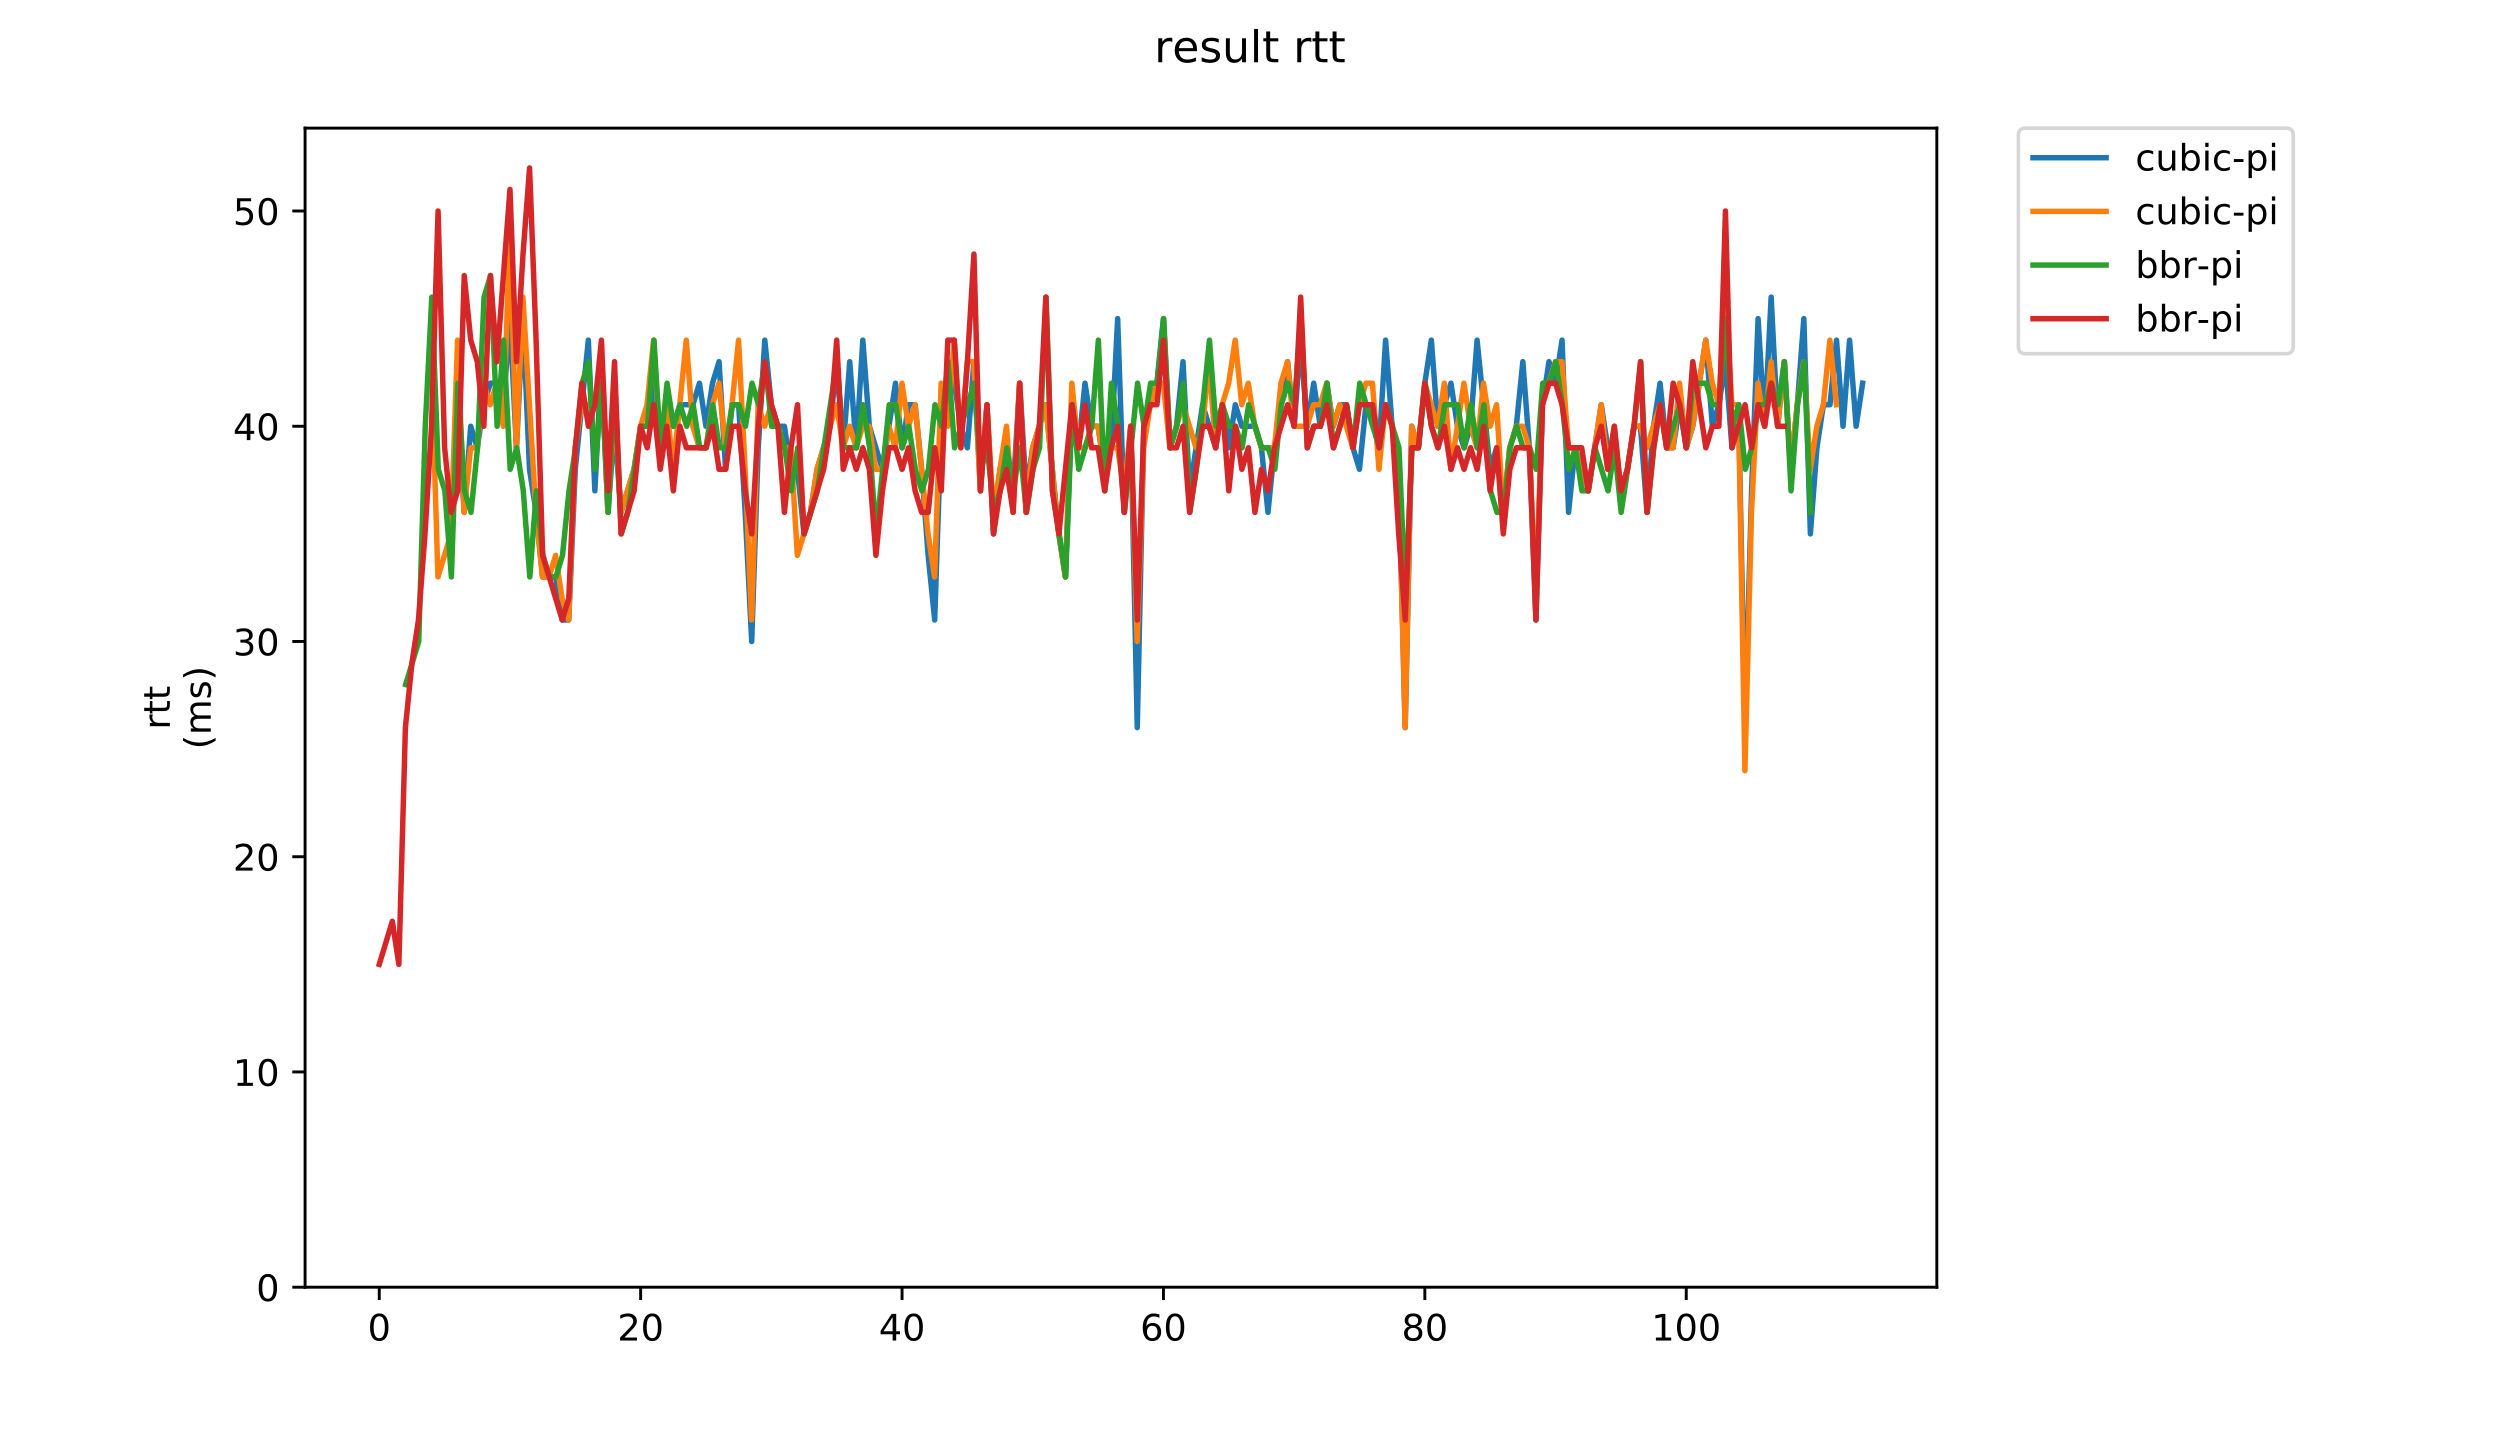 <?xml version="1.0" encoding="utf-8" standalone="no"?>
<!DOCTYPE svg PUBLIC "-//W3C//DTD SVG 1.1//EN"
  "http://www.w3.org/Graphics/SVG/1.1/DTD/svg11.dtd">
<!-- Created with matplotlib (https://matplotlib.org/) -->
<svg height="396pt" version="1.1" viewBox="0 0 684 396" width="684pt" xmlns="http://www.w3.org/2000/svg" xmlns:xlink="http://www.w3.org/1999/xlink">
 <defs>
  <style type="text/css">
*{stroke-linecap:butt;stroke-linejoin:round;}
  </style>
 </defs>
 <g id="figure_1">
  <g id="patch_1">
   <path d="M 0 396 
L 684 396 
L 684 0 
L 0 0 
z
" style="fill:#ffffff;"/>
  </g>
  <g id="axes_1">
   <g id="patch_2">
    <path d="M 83.472 352.174 
L 529.913 352.174 
L 529.913 35.062 
L 83.472 35.062 
z
" style="fill:#ffffff;"/>
   </g>
   <g id="matplotlib.axis_1">
    <g id="xtick_1">
     <g id="line2d_1">
      <defs>
       <path d="M 0 0 
L 0 3.5 
" id="mca18ca4f12" style="stroke:#000000;stroke-width:0.8;"/>
      </defs>
      <g>
       <use style="stroke:#000000;stroke-width:0.8;" x="103.765" xlink:href="#mca18ca4f12" y="352.174"/>
      </g>
     </g>
     <g id="text_1">
      <!-- 0 -->
      <defs>
       <path d="M 31.781 66.406 
Q 24.172 66.406 20.328 58.906 
Q 16.5 51.422 16.5 36.375 
Q 16.5 21.391 20.328 13.891 
Q 24.172 6.391 31.781 6.391 
Q 39.453 6.391 43.281 13.891 
Q 47.125 21.391 47.125 36.375 
Q 47.125 51.422 43.281 58.906 
Q 39.453 66.406 31.781 66.406 
z
M 31.781 74.219 
Q 44.047 74.219 50.516 64.516 
Q 56.984 54.828 56.984 36.375 
Q 56.984 17.969 50.516 8.266 
Q 44.047 -1.422 31.781 -1.422 
Q 19.531 -1.422 13.062 8.266 
Q 6.594 17.969 6.594 36.375 
Q 6.594 54.828 13.062 64.516 
Q 19.531 74.219 31.781 74.219 
z
" id="DejaVuSans-48"/>
      </defs>
      <g transform="translate(100.584 366.773)scale(0.1 -0.1)">
       <use xlink:href="#DejaVuSans-48"/>
      </g>
     </g>
    </g>
    <g id="xtick_2">
     <g id="line2d_2">
      <g>
       <use style="stroke:#000000;stroke-width:0.8;" x="175.283" xlink:href="#mca18ca4f12" y="352.174"/>
      </g>
     </g>
     <g id="text_2">
      <!-- 20 -->
      <defs>
       <path d="M 19.188 8.297 
L 53.609 8.297 
L 53.609 0 
L 7.328 0 
L 7.328 8.297 
Q 12.938 14.109 22.625 23.891 
Q 32.328 33.688 34.812 36.531 
Q 39.547 41.844 41.422 45.531 
Q 43.312 49.219 43.312 52.781 
Q 43.312 58.594 39.234 62.25 
Q 35.156 65.922 28.609 65.922 
Q 23.969 65.922 18.812 64.312 
Q 13.672 62.703 7.812 59.422 
L 7.812 69.391 
Q 13.766 71.781 18.938 73 
Q 24.125 74.219 28.422 74.219 
Q 39.75 74.219 46.484 68.547 
Q 53.219 62.891 53.219 53.422 
Q 53.219 48.922 51.531 44.891 
Q 49.859 40.875 45.406 35.406 
Q 44.188 33.984 37.641 27.219 
Q 31.109 20.453 19.188 8.297 
z
" id="DejaVuSans-50"/>
      </defs>
      <g transform="translate(168.921 366.773)scale(0.1 -0.1)">
       <use xlink:href="#DejaVuSans-50"/>
       <use x="63.623" xlink:href="#DejaVuSans-48"/>
      </g>
     </g>
    </g>
    <g id="xtick_3">
     <g id="line2d_3">
      <g>
       <use style="stroke:#000000;stroke-width:0.8;" x="246.802" xlink:href="#mca18ca4f12" y="352.174"/>
      </g>
     </g>
     <g id="text_3">
      <!-- 40 -->
      <defs>
       <path d="M 37.797 64.312 
L 12.891 25.391 
L 37.797 25.391 
z
M 35.203 72.906 
L 47.609 72.906 
L 47.609 25.391 
L 58.016 25.391 
L 58.016 17.188 
L 47.609 17.188 
L 47.609 0 
L 37.797 0 
L 37.797 17.188 
L 4.891 17.188 
L 4.891 26.703 
z
" id="DejaVuSans-52"/>
      </defs>
      <g transform="translate(240.439 366.773)scale(0.1 -0.1)">
       <use xlink:href="#DejaVuSans-52"/>
       <use x="63.623" xlink:href="#DejaVuSans-48"/>
      </g>
     </g>
    </g>
    <g id="xtick_4">
     <g id="line2d_4">
      <g>
       <use style="stroke:#000000;stroke-width:0.8;" x="318.32" xlink:href="#mca18ca4f12" y="352.174"/>
      </g>
     </g>
     <g id="text_4">
      <!-- 60 -->
      <defs>
       <path d="M 33.016 40.375 
Q 26.375 40.375 22.484 35.828 
Q 18.609 31.297 18.609 23.391 
Q 18.609 15.531 22.484 10.953 
Q 26.375 6.391 33.016 6.391 
Q 39.656 6.391 43.531 10.953 
Q 47.406 15.531 47.406 23.391 
Q 47.406 31.297 43.531 35.828 
Q 39.656 40.375 33.016 40.375 
z
M 52.594 71.297 
L 52.594 62.312 
Q 48.875 64.062 45.094 64.984 
Q 41.312 65.922 37.594 65.922 
Q 27.828 65.922 22.672 59.328 
Q 17.531 52.734 16.797 39.406 
Q 19.672 43.656 24.016 45.922 
Q 28.375 48.188 33.594 48.188 
Q 44.578 48.188 50.953 41.516 
Q 57.328 34.859 57.328 23.391 
Q 57.328 12.156 50.688 5.359 
Q 44.047 -1.422 33.016 -1.422 
Q 20.359 -1.422 13.672 8.266 
Q 6.984 17.969 6.984 36.375 
Q 6.984 53.656 15.188 63.938 
Q 23.391 74.219 37.203 74.219 
Q 40.922 74.219 44.703 73.484 
Q 48.484 72.75 52.594 71.297 
z
" id="DejaVuSans-54"/>
      </defs>
      <g transform="translate(311.957 366.773)scale(0.1 -0.1)">
       <use xlink:href="#DejaVuSans-54"/>
       <use x="63.623" xlink:href="#DejaVuSans-48"/>
      </g>
     </g>
    </g>
    <g id="xtick_5">
     <g id="line2d_5">
      <g>
       <use style="stroke:#000000;stroke-width:0.8;" x="389.838" xlink:href="#mca18ca4f12" y="352.174"/>
      </g>
     </g>
     <g id="text_5">
      <!-- 80 -->
      <defs>
       <path d="M 31.781 34.625 
Q 24.75 34.625 20.719 30.859 
Q 16.703 27.094 16.703 20.516 
Q 16.703 13.922 20.719 10.156 
Q 24.75 6.391 31.781 6.391 
Q 38.812 6.391 42.859 10.172 
Q 46.922 13.969 46.922 20.516 
Q 46.922 27.094 42.891 30.859 
Q 38.875 34.625 31.781 34.625 
z
M 21.922 38.812 
Q 15.578 40.375 12.031 44.719 
Q 8.5 49.078 8.5 55.328 
Q 8.5 64.062 14.719 69.141 
Q 20.953 74.219 31.781 74.219 
Q 42.672 74.219 48.875 69.141 
Q 55.078 64.062 55.078 55.328 
Q 55.078 49.078 51.531 44.719 
Q 48 40.375 41.703 38.812 
Q 48.828 37.156 52.797 32.312 
Q 56.781 27.484 56.781 20.516 
Q 56.781 9.906 50.312 4.234 
Q 43.844 -1.422 31.781 -1.422 
Q 19.734 -1.422 13.25 4.234 
Q 6.781 9.906 6.781 20.516 
Q 6.781 27.484 10.781 32.312 
Q 14.797 37.156 21.922 38.812 
z
M 18.312 54.391 
Q 18.312 48.734 21.844 45.562 
Q 25.391 42.391 31.781 42.391 
Q 38.141 42.391 41.719 45.562 
Q 45.312 48.734 45.312 54.391 
Q 45.312 60.062 41.719 63.234 
Q 38.141 66.406 31.781 66.406 
Q 25.391 66.406 21.844 63.234 
Q 18.312 60.062 18.312 54.391 
z
" id="DejaVuSans-56"/>
      </defs>
      <g transform="translate(383.475 366.773)scale(0.1 -0.1)">
       <use xlink:href="#DejaVuSans-56"/>
       <use x="63.623" xlink:href="#DejaVuSans-48"/>
      </g>
     </g>
    </g>
    <g id="xtick_6">
     <g id="line2d_6">
      <g>
       <use style="stroke:#000000;stroke-width:0.8;" x="461.356" xlink:href="#mca18ca4f12" y="352.174"/>
      </g>
     </g>
     <g id="text_6">
      <!-- 100 -->
      <defs>
       <path d="M 12.406 8.297 
L 28.516 8.297 
L 28.516 63.922 
L 10.984 60.406 
L 10.984 69.391 
L 28.422 72.906 
L 38.281 72.906 
L 38.281 8.297 
L 54.391 8.297 
L 54.391 0 
L 12.406 0 
z
" id="DejaVuSans-49"/>
      </defs>
      <g transform="translate(451.812 366.773)scale(0.1 -0.1)">
       <use xlink:href="#DejaVuSans-49"/>
       <use x="63.623" xlink:href="#DejaVuSans-48"/>
       <use x="127.246" xlink:href="#DejaVuSans-48"/>
      </g>
     </g>
    </g>
   </g>
   <g id="matplotlib.axis_2">
    <g id="ytick_1">
     <g id="line2d_7">
      <defs>
       <path d="M 0 0 
L -3.5 0 
" id="m30bfc2e4fd" style="stroke:#000000;stroke-width:0.8;"/>
      </defs>
      <g>
       <use style="stroke:#000000;stroke-width:0.8;" x="83.472" xlink:href="#m30bfc2e4fd" y="352.174"/>
      </g>
     </g>
     <g id="text_7">
      <!-- 0 -->
      <g transform="translate(70.11 355.973)scale(0.1 -0.1)">
       <use xlink:href="#DejaVuSans-48"/>
      </g>
     </g>
    </g>
    <g id="ytick_2">
     <g id="line2d_8">
      <g>
       <use style="stroke:#000000;stroke-width:0.8;" x="83.472" xlink:href="#m30bfc2e4fd" y="293.286"/>
      </g>
     </g>
     <g id="text_8">
      <!-- 10 -->
      <g transform="translate(63.747 297.085)scale(0.1 -0.1)">
       <use xlink:href="#DejaVuSans-49"/>
       <use x="63.623" xlink:href="#DejaVuSans-48"/>
      </g>
     </g>
    </g>
    <g id="ytick_3">
     <g id="line2d_9">
      <g>
       <use style="stroke:#000000;stroke-width:0.8;" x="83.472" xlink:href="#m30bfc2e4fd" y="234.398"/>
      </g>
     </g>
     <g id="text_9">
      <!-- 20 -->
      <g transform="translate(63.747 238.197)scale(0.1 -0.1)">
       <use xlink:href="#DejaVuSans-50"/>
       <use x="63.623" xlink:href="#DejaVuSans-48"/>
      </g>
     </g>
    </g>
    <g id="ytick_4">
     <g id="line2d_10">
      <g>
       <use style="stroke:#000000;stroke-width:0.8;" x="83.472" xlink:href="#m30bfc2e4fd" y="175.51"/>
      </g>
     </g>
     <g id="text_10">
      <!-- 30 -->
      <defs>
       <path d="M 40.578 39.312 
Q 47.656 37.797 51.625 33 
Q 55.609 28.219 55.609 21.188 
Q 55.609 10.406 48.188 4.484 
Q 40.766 -1.422 27.094 -1.422 
Q 22.516 -1.422 17.656 -0.516 
Q 12.797 0.391 7.625 2.203 
L 7.625 11.719 
Q 11.719 9.328 16.594 8.109 
Q 21.484 6.891 26.812 6.891 
Q 36.078 6.891 40.938 10.547 
Q 45.797 14.203 45.797 21.188 
Q 45.797 27.641 41.281 31.266 
Q 36.766 34.906 28.719 34.906 
L 20.219 34.906 
L 20.219 43.016 
L 29.109 43.016 
Q 36.375 43.016 40.234 45.922 
Q 44.094 48.828 44.094 54.297 
Q 44.094 59.906 40.109 62.906 
Q 36.141 65.922 28.719 65.922 
Q 24.656 65.922 20.016 65.031 
Q 15.375 64.156 9.812 62.312 
L 9.812 71.094 
Q 15.438 72.656 20.344 73.438 
Q 25.25 74.219 29.594 74.219 
Q 40.828 74.219 47.359 69.109 
Q 53.906 64.016 53.906 55.328 
Q 53.906 49.266 50.438 45.094 
Q 46.969 40.922 40.578 39.312 
z
" id="DejaVuSans-51"/>
      </defs>
      <g transform="translate(63.747 179.31)scale(0.1 -0.1)">
       <use xlink:href="#DejaVuSans-51"/>
       <use x="63.623" xlink:href="#DejaVuSans-48"/>
      </g>
     </g>
    </g>
    <g id="ytick_5">
     <g id="line2d_11">
      <g>
       <use style="stroke:#000000;stroke-width:0.8;" x="83.472" xlink:href="#m30bfc2e4fd" y="116.622"/>
      </g>
     </g>
     <g id="text_11">
      <!-- 40 -->
      <g transform="translate(63.747 120.422)scale(0.1 -0.1)">
       <use xlink:href="#DejaVuSans-52"/>
       <use x="63.623" xlink:href="#DejaVuSans-48"/>
      </g>
     </g>
    </g>
    <g id="ytick_6">
     <g id="line2d_12">
      <g>
       <use style="stroke:#000000;stroke-width:0.8;" x="83.472" xlink:href="#m30bfc2e4fd" y="57.734"/>
      </g>
     </g>
     <g id="text_12">
      <!-- 50 -->
      <defs>
       <path d="M 10.797 72.906 
L 49.516 72.906 
L 49.516 64.594 
L 19.828 64.594 
L 19.828 46.734 
Q 21.969 47.469 24.109 47.828 
Q 26.266 48.188 28.422 48.188 
Q 40.625 48.188 47.75 41.5 
Q 54.891 34.812 54.891 23.391 
Q 54.891 11.625 47.562 5.094 
Q 40.234 -1.422 26.906 -1.422 
Q 22.312 -1.422 17.547 -0.641 
Q 12.797 0.141 7.719 1.703 
L 7.719 11.625 
Q 12.109 9.234 16.797 8.062 
Q 21.484 6.891 26.703 6.891 
Q 35.156 6.891 40.078 11.328 
Q 45.016 15.766 45.016 23.391 
Q 45.016 31 40.078 35.438 
Q 35.156 39.891 26.703 39.891 
Q 22.75 39.891 18.812 39.016 
Q 14.891 38.141 10.797 36.281 
z
" id="DejaVuSans-53"/>
      </defs>
      <g transform="translate(63.747 61.534)scale(0.1 -0.1)">
       <use xlink:href="#DejaVuSans-53"/>
       <use x="63.623" xlink:href="#DejaVuSans-48"/>
      </g>
     </g>
    </g>
    <g id="text_13">
     <!-- rtt -->
     <defs>
      <path d="M 41.109 46.297 
Q 39.594 47.172 37.812 47.578 
Q 36.031 48 33.891 48 
Q 26.266 48 22.188 43.047 
Q 18.109 38.094 18.109 28.812 
L 18.109 0 
L 9.078 0 
L 9.078 54.688 
L 18.109 54.688 
L 18.109 46.188 
Q 20.953 51.172 25.484 53.578 
Q 30.031 56 36.531 56 
Q 37.453 56 38.578 55.875 
Q 39.703 55.766 41.062 55.516 
z
" id="DejaVuSans-114"/>
      <path d="M 18.312 70.219 
L 18.312 54.688 
L 36.812 54.688 
L 36.812 47.703 
L 18.312 47.703 
L 18.312 18.016 
Q 18.312 11.328 20.141 9.422 
Q 21.969 7.516 27.594 7.516 
L 36.812 7.516 
L 36.812 0 
L 27.594 0 
Q 17.188 0 13.234 3.875 
Q 9.281 7.766 9.281 18.016 
L 9.281 47.703 
L 2.688 47.703 
L 2.688 54.688 
L 9.281 54.688 
L 9.281 70.219 
z
" id="DejaVuSans-116"/>
     </defs>
     <g transform="translate(46.47 199.594)rotate(-90)scale(0.1 -0.1)">
      <use xlink:href="#DejaVuSans-114"/>
      <use x="41.113" xlink:href="#DejaVuSans-116"/>
      <use x="80.322" xlink:href="#DejaVuSans-116"/>
     </g>
     <!-- (ms) -->
     <defs>
      <path d="M 31 75.875 
Q 24.469 64.656 21.281 53.656 
Q 18.109 42.672 18.109 31.391 
Q 18.109 20.125 21.312 9.062 
Q 24.516 -2 31 -13.188 
L 23.188 -13.188 
Q 15.875 -1.703 12.234 9.375 
Q 8.594 20.453 8.594 31.391 
Q 8.594 42.281 12.203 53.312 
Q 15.828 64.359 23.188 75.875 
z
" id="DejaVuSans-40"/>
      <path d="M 52 44.188 
Q 55.375 50.25 60.062 53.125 
Q 64.75 56 71.094 56 
Q 79.641 56 84.281 50.016 
Q 88.922 44.047 88.922 33.016 
L 88.922 0 
L 79.891 0 
L 79.891 32.719 
Q 79.891 40.578 77.094 44.375 
Q 74.312 48.188 68.609 48.188 
Q 61.625 48.188 57.562 43.547 
Q 53.516 38.922 53.516 30.906 
L 53.516 0 
L 44.484 0 
L 44.484 32.719 
Q 44.484 40.625 41.703 44.406 
Q 38.922 48.188 33.109 48.188 
Q 26.219 48.188 22.156 43.531 
Q 18.109 38.875 18.109 30.906 
L 18.109 0 
L 9.078 0 
L 9.078 54.688 
L 18.109 54.688 
L 18.109 46.188 
Q 21.188 51.219 25.484 53.609 
Q 29.781 56 35.688 56 
Q 41.656 56 45.828 52.969 
Q 50 49.953 52 44.188 
z
" id="DejaVuSans-109"/>
      <path d="M 44.281 53.078 
L 44.281 44.578 
Q 40.484 46.531 36.375 47.5 
Q 32.281 48.484 27.875 48.484 
Q 21.188 48.484 17.844 46.438 
Q 14.5 44.391 14.5 40.281 
Q 14.5 37.156 16.891 35.375 
Q 19.281 33.594 26.516 31.984 
L 29.594 31.297 
Q 39.156 29.25 43.188 25.516 
Q 47.219 21.781 47.219 15.094 
Q 47.219 7.469 41.188 3.016 
Q 35.156 -1.422 24.609 -1.422 
Q 20.219 -1.422 15.453 -0.562 
Q 10.688 0.297 5.422 2 
L 5.422 11.281 
Q 10.406 8.688 15.234 7.391 
Q 20.062 6.109 24.812 6.109 
Q 31.156 6.109 34.562 8.281 
Q 37.984 10.453 37.984 14.406 
Q 37.984 18.062 35.516 20.016 
Q 33.062 21.969 24.703 23.781 
L 21.578 24.516 
Q 13.234 26.266 9.516 29.906 
Q 5.812 33.547 5.812 39.891 
Q 5.812 47.609 11.281 51.797 
Q 16.75 56 26.812 56 
Q 31.781 56 36.172 55.266 
Q 40.578 54.547 44.281 53.078 
z
" id="DejaVuSans-115"/>
      <path d="M 8.016 75.875 
L 15.828 75.875 
Q 23.141 64.359 26.781 53.312 
Q 30.422 42.281 30.422 31.391 
Q 30.422 20.453 26.781 9.375 
Q 23.141 -1.703 15.828 -13.188 
L 8.016 -13.188 
Q 14.5 -2 17.703 9.062 
Q 20.906 20.125 20.906 31.391 
Q 20.906 42.672 17.703 53.656 
Q 14.5 64.656 8.016 75.875 
z
" id="DejaVuSans-41"/>
     </defs>
     <g transform="translate(57.668 204.995)rotate(-90)scale(0.1 -0.1)">
      <use xlink:href="#DejaVuSans-40"/>
      <use x="39.014" xlink:href="#DejaVuSans-109"/>
      <use x="136.426" xlink:href="#DejaVuSans-115"/>
      <use x="188.525" xlink:href="#DejaVuSans-41"/>
     </g>
    </g>
   </g>
   <g id="line2d_13">
    <path clip-path="url(#p68d1b953a8)" d="M 125.21 110.734 
L 126.998 140.178 
L 128.786 116.622 
L 130.574 122.511 
L 132.362 110.734 
L 134.15 104.845 
L 135.938 104.845 
L 137.726 110.734 
L 139.513 87.178 
L 141.301 122.511 
L 143.089 87.178 
L 144.877 128.4 
L 146.665 140.178 
L 148.453 157.844 
L 152.029 157.844 
L 153.817 169.621 
L 155.605 169.621 
L 157.393 128.4 
L 160.969 93.067 
L 162.757 134.289 
L 164.545 98.956 
L 166.333 140.178 
L 168.121 116.622 
L 169.909 140.178 
L 173.485 128.4 
L 175.273 116.622 
L 177.061 116.622 
L 178.848 104.845 
L 180.636 122.511 
L 182.424 110.734 
L 184.212 116.622 
L 186 110.734 
L 189.576 110.734 
L 191.364 104.845 
L 193.152 116.622 
L 194.94 104.845 
L 196.728 98.956 
L 198.516 128.4 
L 200.304 110.734 
L 202.092 110.734 
L 203.88 140.178 
L 205.668 175.51 
L 207.456 122.511 
L 209.244 93.067 
L 211.032 110.734 
L 212.82 116.622 
L 214.608 116.622 
L 216.396 128.4 
L 218.184 128.4 
L 219.971 146.066 
L 221.759 140.178 
L 223.547 128.4 
L 227.123 116.622 
L 228.911 98.956 
L 230.699 122.511 
L 232.487 98.956 
L 234.275 122.511 
L 236.063 93.067 
L 237.851 116.622 
L 241.427 128.4 
L 245.003 104.845 
L 246.791 122.511 
L 248.579 110.734 
L 250.367 110.734 
L 252.155 128.4 
L 253.943 151.955 
L 255.731 169.621 
L 257.519 116.622 
L 259.306 104.845 
L 261.094 104.845 
L 262.882 116.622 
L 264.67 122.511 
L 266.458 98.956 
L 268.246 134.289 
L 270.034 110.734 
L 271.822 146.066 
L 273.61 128.4 
L 275.398 122.511 
L 277.186 134.289 
L 278.974 104.845 
L 280.762 134.289 
L 282.55 122.511 
L 286.126 110.734 
L 289.702 146.066 
L 291.49 157.844 
L 293.278 110.734 
L 295.066 122.511 
L 296.854 104.845 
L 298.641 116.622 
L 300.429 116.622 
L 302.217 128.4 
L 304.005 122.511 
L 305.793 87.178 
L 307.581 140.178 
L 309.369 116.622 
L 311.157 199.065 
L 312.945 116.622 
L 316.521 104.845 
L 318.309 87.178 
L 320.097 122.511 
L 321.885 116.622 
L 323.673 98.956 
L 325.461 134.289 
L 329.037 110.734 
L 332.613 122.511 
L 334.401 110.734 
L 336.189 122.511 
L 337.977 110.734 
L 339.764 116.622 
L 343.34 116.622 
L 345.128 122.511 
L 346.916 140.178 
L 348.704 122.511 
L 352.28 98.956 
L 354.068 116.622 
L 355.856 93.067 
L 357.644 116.622 
L 359.432 104.845 
L 361.22 116.622 
L 363.008 104.845 
L 364.796 116.622 
L 366.584 110.734 
L 368.372 110.734 
L 370.16 122.511 
L 371.948 128.4 
L 373.736 110.734 
L 375.524 110.734 
L 377.312 122.511 
L 379.099 93.067 
L 380.887 116.622 
L 382.675 128.4 
L 384.463 199.065 
L 386.251 116.622 
L 388.039 122.511 
L 389.827 104.845 
L 391.615 93.067 
L 393.403 116.622 
L 396.979 104.845 
L 398.767 116.622 
L 400.555 122.511 
L 402.343 116.622 
L 404.131 93.067 
L 407.707 128.4 
L 409.495 122.511 
L 411.283 140.178 
L 413.071 122.511 
L 414.859 116.622 
L 416.647 98.956 
L 418.434 122.511 
L 420.222 169.621 
L 422.01 110.734 
L 423.798 98.956 
L 425.586 104.845 
L 427.374 93.067 
L 429.162 140.178 
L 430.95 122.511 
L 434.526 134.289 
L 438.102 110.734 
L 439.89 122.511 
L 441.678 122.511 
L 443.466 134.289 
L 445.254 128.4 
L 447.042 116.622 
L 448.83 116.622 
L 450.618 140.178 
L 452.406 116.622 
L 454.194 104.845 
L 455.982 122.511 
L 457.77 122.511 
L 459.557 110.734 
L 461.345 122.511 
L 463.133 116.622 
L 466.709 93.067 
L 468.497 116.622 
L 470.285 110.734 
L 472.073 98.956 
L 473.861 122.511 
L 475.649 110.734 
L 477.437 199.065 
L 479.225 134.289 
L 481.013 87.178 
L 482.801 116.622 
L 484.589 81.29 
L 486.377 116.622 
L 488.165 98.956 
L 489.953 128.4 
L 491.741 110.734 
L 493.529 87.178 
L 495.317 146.066 
L 497.105 122.511 
L 498.892 110.734 
L 500.68 110.734 
L 502.468 93.067 
L 504.256 116.622 
L 506.044 93.067 
L 507.832 116.622 
L 509.62 104.845 
L 509.62 104.845 
" style="fill:none;stroke:#1f77b4;stroke-linecap:square;stroke-width:1.5;"/>
   </g>
   <g id="line2d_14">
    <path clip-path="url(#p68d1b953a8)" d="M 118.033 98.956 
L 119.821 157.844 
L 123.397 146.066 
L 125.185 93.067 
L 126.973 140.178 
L 128.761 122.511 
L 130.549 122.511 
L 132.337 104.845 
L 134.125 110.734 
L 135.913 104.845 
L 137.7 116.622 
L 139.488 63.623 
L 141.276 122.511 
L 143.064 81.29 
L 146.64 140.178 
L 148.428 157.844 
L 150.216 157.844 
L 152.004 151.955 
L 153.792 163.733 
L 155.58 169.621 
L 157.368 122.511 
L 159.156 110.734 
L 162.732 110.734 
L 164.52 98.956 
L 166.308 140.178 
L 168.096 110.734 
L 169.884 140.178 
L 173.46 128.4 
L 175.248 116.622 
L 177.036 110.734 
L 178.823 93.067 
L 180.611 122.511 
L 182.399 110.734 
L 184.187 128.4 
L 187.763 93.067 
L 189.551 116.622 
L 191.339 122.511 
L 193.127 122.511 
L 194.915 110.734 
L 196.703 104.845 
L 198.491 122.511 
L 200.279 110.734 
L 202.067 93.067 
L 203.855 128.4 
L 205.643 169.621 
L 207.431 110.734 
L 209.219 116.622 
L 211.007 110.734 
L 214.583 122.511 
L 216.371 122.511 
L 218.158 151.955 
L 221.734 140.178 
L 223.522 128.4 
L 228.886 110.734 
L 230.674 122.511 
L 232.462 116.622 
L 234.25 122.511 
L 236.038 116.622 
L 237.826 116.622 
L 239.614 128.4 
L 241.402 128.4 
L 243.19 116.622 
L 244.978 122.511 
L 246.766 104.845 
L 248.554 116.622 
L 250.342 110.734 
L 253.918 146.066 
L 255.706 157.844 
L 257.493 104.845 
L 259.281 116.622 
L 261.069 93.067 
L 262.857 122.511 
L 264.645 98.956 
L 266.433 98.956 
L 268.221 134.289 
L 270.009 110.734 
L 271.797 140.178 
L 275.373 116.622 
L 277.161 140.178 
L 278.949 104.845 
L 280.737 140.178 
L 282.525 122.511 
L 286.101 110.734 
L 289.677 146.066 
L 291.465 157.844 
L 293.253 104.845 
L 295.041 122.511 
L 296.829 122.511 
L 298.616 116.622 
L 300.404 116.622 
L 302.192 128.4 
L 303.98 122.511 
L 305.768 122.511 
L 307.556 134.289 
L 309.344 116.622 
L 311.132 175.51 
L 312.92 122.511 
L 314.708 110.734 
L 316.496 104.845 
L 318.284 104.845 
L 320.072 122.511 
L 323.648 110.734 
L 327.224 122.511 
L 329.012 116.622 
L 330.8 98.956 
L 332.588 122.511 
L 334.376 110.734 
L 336.164 104.845 
L 337.951 93.067 
L 339.739 110.734 
L 341.527 104.845 
L 343.315 116.622 
L 345.103 122.511 
L 348.679 122.511 
L 350.467 104.845 
L 352.255 98.956 
L 354.043 116.622 
L 357.619 116.622 
L 359.407 110.734 
L 361.195 110.734 
L 362.983 104.845 
L 364.771 116.622 
L 366.559 110.734 
L 370.135 122.511 
L 371.923 110.734 
L 373.711 104.845 
L 375.499 104.845 
L 377.286 128.4 
L 379.074 110.734 
L 380.862 116.622 
L 382.65 128.4 
L 384.438 199.065 
L 386.226 116.622 
L 388.014 122.511 
L 389.802 104.845 
L 393.378 116.622 
L 395.166 104.845 
L 396.954 128.4 
L 400.53 104.845 
L 402.318 116.622 
L 404.106 122.511 
L 405.894 104.845 
L 407.682 116.622 
L 409.47 110.734 
L 411.258 140.178 
L 413.046 122.511 
L 414.834 116.622 
L 416.622 116.622 
L 418.409 122.511 
L 420.197 163.733 
L 421.985 110.734 
L 425.561 98.956 
L 427.349 98.956 
L 429.137 122.511 
L 430.925 122.511 
L 434.501 134.289 
L 438.077 110.734 
L 439.865 128.4 
L 441.653 116.622 
L 443.441 134.289 
L 445.229 128.4 
L 447.017 116.622 
L 448.805 116.622 
L 450.593 122.511 
L 454.169 110.734 
L 455.957 122.511 
L 457.744 122.511 
L 459.532 104.845 
L 461.32 122.511 
L 463.108 116.622 
L 466.684 93.067 
L 468.472 104.845 
L 470.26 110.734 
L 472.048 81.29 
L 473.836 110.734 
L 475.624 110.734 
L 477.412 210.843 
L 479.2 140.178 
L 480.988 104.845 
L 482.776 116.622 
L 484.564 98.956 
L 486.352 116.622 
L 488.14 98.956 
L 489.928 128.4 
L 491.716 110.734 
L 493.504 98.956 
L 495.292 128.4 
L 497.079 116.622 
L 498.867 110.734 
L 500.655 93.067 
L 502.443 110.734 
L 502.443 110.734 
" style="fill:none;stroke:#ff7f0e;stroke-linecap:square;stroke-width:1.5;"/>
   </g>
   <g id="line2d_15">
    <path clip-path="url(#p68d1b953a8)" d="M 110.985 187.288 
L 114.561 175.51 
L 116.349 116.622 
L 118.137 81.29 
L 119.925 128.4 
L 121.713 134.289 
L 123.501 157.844 
L 125.289 104.845 
L 127.076 134.289 
L 128.864 140.178 
L 130.652 122.511 
L 132.44 81.29 
L 134.228 75.401 
L 136.016 116.622 
L 137.804 93.067 
L 139.592 128.4 
L 141.38 122.511 
L 143.168 134.289 
L 144.956 157.844 
L 146.744 134.289 
L 148.532 151.955 
L 150.32 157.844 
L 152.108 157.844 
L 153.896 151.955 
L 155.684 134.289 
L 157.472 122.511 
L 159.26 104.845 
L 161.048 98.956 
L 162.836 128.4 
L 164.624 104.845 
L 166.411 140.178 
L 168.199 104.845 
L 169.987 146.066 
L 171.775 140.178 
L 175.351 116.622 
L 177.139 116.622 
L 178.927 93.067 
L 180.715 122.511 
L 182.503 104.845 
L 184.291 116.622 
L 186.079 110.734 
L 187.867 116.622 
L 189.655 110.734 
L 191.443 122.511 
L 193.231 122.511 
L 195.019 110.734 
L 196.807 122.511 
L 198.595 122.511 
L 200.383 110.734 
L 202.171 110.734 
L 203.959 116.622 
L 205.746 104.845 
L 207.534 110.734 
L 209.322 98.956 
L 211.11 116.622 
L 212.898 116.622 
L 214.686 122.511 
L 216.474 134.289 
L 218.262 122.511 
L 220.05 146.066 
L 223.626 134.289 
L 228.99 98.956 
L 230.778 122.511 
L 234.354 122.511 
L 236.142 110.734 
L 237.93 122.511 
L 239.718 146.066 
L 243.294 110.734 
L 245.082 110.734 
L 246.869 122.511 
L 248.657 116.622 
L 250.445 128.4 
L 252.233 134.289 
L 254.021 128.4 
L 255.809 110.734 
L 257.597 116.622 
L 259.385 98.956 
L 261.173 122.511 
L 266.537 104.845 
L 268.325 128.4 
L 270.113 122.511 
L 271.901 140.178 
L 273.689 134.289 
L 275.477 122.511 
L 277.265 134.289 
L 279.053 122.511 
L 280.841 140.178 
L 282.629 128.4 
L 284.417 122.511 
L 286.204 81.29 
L 287.992 134.289 
L 291.568 157.844 
L 293.356 110.734 
L 295.144 128.4 
L 298.72 116.622 
L 300.508 93.067 
L 302.296 134.289 
L 304.084 104.845 
L 305.872 116.622 
L 307.66 140.178 
L 311.236 104.845 
L 313.024 116.622 
L 314.812 104.845 
L 316.6 104.845 
L 318.388 87.178 
L 320.176 122.511 
L 321.964 116.622 
L 323.752 104.845 
L 325.539 140.178 
L 327.327 128.4 
L 330.903 93.067 
L 332.691 116.622 
L 334.479 110.734 
L 336.267 116.622 
L 338.055 116.622 
L 339.843 122.511 
L 341.631 110.734 
L 345.207 122.511 
L 346.995 122.511 
L 348.783 128.4 
L 350.571 110.734 
L 352.359 104.845 
L 354.147 110.734 
L 355.935 87.178 
L 357.723 122.511 
L 359.511 116.622 
L 361.299 116.622 
L 363.087 104.845 
L 364.875 122.511 
L 368.45 110.734 
L 370.238 122.511 
L 372.026 104.845 
L 377.39 122.511 
L 379.178 110.734 
L 382.754 122.511 
L 384.542 163.733 
L 386.33 122.511 
L 388.118 122.511 
L 389.906 104.845 
L 391.694 116.622 
L 393.482 122.511 
L 395.27 110.734 
L 398.846 110.734 
L 400.634 122.511 
L 402.422 110.734 
L 404.21 122.511 
L 405.997 110.734 
L 407.785 134.289 
L 409.573 140.178 
L 411.361 140.178 
L 413.149 122.511 
L 414.937 116.622 
L 416.725 122.511 
L 418.513 122.511 
L 420.301 128.4 
L 422.089 104.845 
L 423.877 104.845 
L 425.665 98.956 
L 427.453 110.734 
L 429.241 128.4 
L 431.029 122.511 
L 432.817 134.289 
L 434.605 134.289 
L 436.393 122.511 
L 439.969 134.289 
L 441.757 122.511 
L 443.545 140.178 
L 447.12 116.622 
L 448.908 98.956 
L 450.696 140.178 
L 452.484 122.511 
L 454.272 110.734 
L 456.06 122.511 
L 459.636 110.734 
L 461.424 122.511 
L 463.212 104.845 
L 466.788 104.845 
L 468.576 110.734 
L 470.364 110.734 
L 472.152 87.178 
L 473.94 116.622 
L 475.728 110.734 
L 477.516 128.4 
L 479.304 122.511 
L 481.092 110.734 
L 482.88 110.734 
L 484.668 104.845 
L 486.455 110.734 
L 488.243 98.956 
L 490.031 134.289 
L 491.819 110.734 
L 493.607 98.956 
L 495.395 140.178 
L 495.395 140.178 
" style="fill:none;stroke:#2ca02c;stroke-linecap:square;stroke-width:1.5;"/>
   </g>
   <g id="line2d_16">
    <path clip-path="url(#p68d1b953a8)" d="M 103.765 263.842 
L 107.341 252.065 
L 109.129 263.842 
L 110.917 199.065 
L 112.705 181.399 
L 114.493 169.621 
L 116.281 146.066 
L 118.069 116.622 
L 119.857 57.734 
L 121.645 122.511 
L 123.433 140.178 
L 125.221 134.289 
L 127.009 75.401 
L 128.796 93.067 
L 130.584 98.956 
L 132.372 116.622 
L 134.16 75.401 
L 135.948 98.956 
L 139.524 51.846 
L 141.312 98.956 
L 143.1 69.512 
L 144.888 45.957 
L 146.676 93.067 
L 148.464 151.955 
L 153.828 169.621 
L 155.616 163.733 
L 157.404 122.511 
L 159.192 104.845 
L 160.98 116.622 
L 162.768 110.734 
L 164.556 93.067 
L 166.344 134.289 
L 168.131 98.956 
L 169.919 146.066 
L 173.495 134.289 
L 175.283 116.622 
L 177.071 122.511 
L 178.859 110.734 
L 180.647 128.4 
L 182.435 116.622 
L 184.223 134.289 
L 186.011 116.622 
L 187.799 122.511 
L 193.163 122.511 
L 194.951 116.622 
L 196.739 128.4 
L 198.527 128.4 
L 200.315 116.622 
L 202.103 116.622 
L 203.891 134.289 
L 205.679 146.066 
L 207.467 116.622 
L 209.254 98.956 
L 211.042 110.734 
L 212.83 116.622 
L 214.618 140.178 
L 216.406 122.511 
L 218.194 110.734 
L 219.982 146.066 
L 225.346 128.4 
L 227.134 116.622 
L 228.922 93.067 
L 230.71 128.4 
L 232.498 122.511 
L 234.286 128.4 
L 236.074 122.511 
L 237.862 128.4 
L 239.65 151.955 
L 241.438 134.289 
L 243.226 122.511 
L 245.014 122.511 
L 246.802 128.4 
L 248.589 122.511 
L 250.377 134.289 
L 252.165 140.178 
L 253.953 140.178 
L 255.741 122.511 
L 257.529 134.289 
L 259.317 93.067 
L 261.105 93.067 
L 262.893 122.511 
L 264.681 98.956 
L 266.469 69.512 
L 268.257 134.289 
L 270.045 110.734 
L 271.833 146.066 
L 273.621 134.289 
L 275.409 128.4 
L 277.197 140.178 
L 278.985 104.845 
L 280.773 140.178 
L 284.349 116.622 
L 286.137 81.29 
L 287.924 134.289 
L 289.712 146.066 
L 293.288 110.734 
L 295.076 122.511 
L 296.864 110.734 
L 298.652 122.511 
L 300.44 122.511 
L 302.228 134.289 
L 304.016 122.511 
L 305.804 116.622 
L 307.592 140.178 
L 309.38 116.622 
L 311.168 169.621 
L 312.956 116.622 
L 314.744 110.734 
L 316.532 110.734 
L 318.32 93.067 
L 320.108 122.511 
L 321.896 122.511 
L 323.684 116.622 
L 325.472 140.178 
L 329.047 116.622 
L 330.835 116.622 
L 332.623 122.511 
L 334.411 110.734 
L 336.199 134.289 
L 337.987 116.622 
L 339.775 128.4 
L 341.563 122.511 
L 343.351 140.178 
L 345.139 128.4 
L 346.927 134.289 
L 348.715 122.511 
L 352.291 110.734 
L 354.079 116.622 
L 355.867 81.29 
L 357.655 122.511 
L 359.443 116.622 
L 361.231 116.622 
L 363.019 110.734 
L 364.807 122.511 
L 368.382 110.734 
L 370.17 122.511 
L 371.958 110.734 
L 375.534 110.734 
L 377.322 122.511 
L 379.11 110.734 
L 380.898 116.622 
L 382.686 146.066 
L 384.474 169.621 
L 386.262 122.511 
L 388.05 122.511 
L 389.838 104.845 
L 391.626 116.622 
L 393.414 122.511 
L 395.202 116.622 
L 396.99 128.4 
L 398.778 122.511 
L 400.566 128.4 
L 402.354 122.511 
L 404.142 128.4 
L 405.93 116.622 
L 407.717 134.289 
L 409.505 122.511 
L 411.293 146.066 
L 413.081 128.4 
L 414.869 122.511 
L 418.445 122.511 
L 420.233 169.621 
L 422.021 110.734 
L 423.809 104.845 
L 425.597 104.845 
L 427.385 110.734 
L 429.173 122.511 
L 432.749 122.511 
L 434.537 134.289 
L 436.325 122.511 
L 438.113 116.622 
L 439.901 128.4 
L 441.689 116.622 
L 443.477 134.289 
L 445.265 128.4 
L 447.053 116.622 
L 448.84 98.956 
L 450.628 140.178 
L 452.416 122.511 
L 454.204 110.734 
L 455.992 122.511 
L 457.78 104.845 
L 459.568 110.734 
L 461.356 122.511 
L 463.144 98.956 
L 466.72 122.511 
L 468.508 116.622 
L 470.296 116.622 
L 472.084 57.734 
L 473.872 122.511 
L 477.448 110.734 
L 479.236 122.511 
L 481.024 110.734 
L 482.812 116.622 
L 484.6 104.845 
L 486.388 116.622 
L 488.175 116.622 
L 488.175 116.622 
" style="fill:none;stroke:#d62728;stroke-linecap:square;stroke-width:1.5;"/>
   </g>
   <g id="patch_3">
    <path d="M 83.472 352.174 
L 83.472 35.062 
" style="fill:none;stroke:#000000;stroke-linecap:square;stroke-linejoin:miter;stroke-width:0.8;"/>
   </g>
   <g id="patch_4">
    <path d="M 529.913 352.174 
L 529.913 35.062 
" style="fill:none;stroke:#000000;stroke-linecap:square;stroke-linejoin:miter;stroke-width:0.8;"/>
   </g>
   <g id="patch_5">
    <path d="M 83.472 352.174 
L 529.913 352.174 
" style="fill:none;stroke:#000000;stroke-linecap:square;stroke-linejoin:miter;stroke-width:0.8;"/>
   </g>
   <g id="patch_6">
    <path d="M 83.472 35.062 
L 529.913 35.062 
" style="fill:none;stroke:#000000;stroke-linecap:square;stroke-linejoin:miter;stroke-width:0.8;"/>
   </g>
   <g id="legend_1">
    <g id="patch_7">
     <path d="M 554.235 96.775 
L 625.43 96.775 
Q 627.43 96.775 627.43 94.775 
L 627.43 37.062 
Q 627.43 35.062 625.43 35.062 
L 554.235 35.062 
Q 552.235 35.062 552.235 37.062 
L 552.235 94.775 
Q 552.235 96.775 554.235 96.775 
z
" style="fill:#ffffff;opacity:0.8;stroke:#cccccc;stroke-linejoin:miter;"/>
    </g>
    <g id="line2d_17">
     <path d="M 556.235 43.161 
L 576.235 43.161 
" style="fill:none;stroke:#1f77b4;stroke-linecap:square;stroke-width:1.5;"/>
    </g>
    <g id="line2d_18"/>
    <g id="text_14">
     <!-- cubic-pi -->
     <defs>
      <path d="M 48.781 52.594 
L 48.781 44.188 
Q 44.969 46.297 41.141 47.344 
Q 37.312 48.391 33.406 48.391 
Q 24.656 48.391 19.812 42.844 
Q 14.984 37.312 14.984 27.297 
Q 14.984 17.281 19.812 11.734 
Q 24.656 6.203 33.406 6.203 
Q 37.312 6.203 41.141 7.25 
Q 44.969 8.297 48.781 10.406 
L 48.781 2.094 
Q 45.016 0.344 40.984 -0.531 
Q 36.969 -1.422 32.422 -1.422 
Q 20.062 -1.422 12.781 6.344 
Q 5.516 14.109 5.516 27.297 
Q 5.516 40.672 12.859 48.328 
Q 20.219 56 33.016 56 
Q 37.156 56 41.109 55.141 
Q 45.062 54.297 48.781 52.594 
z
" id="DejaVuSans-99"/>
      <path d="M 8.5 21.578 
L 8.5 54.688 
L 17.484 54.688 
L 17.484 21.922 
Q 17.484 14.156 20.5 10.266 
Q 23.531 6.391 29.594 6.391 
Q 36.859 6.391 41.078 11.031 
Q 45.312 15.672 45.312 23.688 
L 45.312 54.688 
L 54.297 54.688 
L 54.297 0 
L 45.312 0 
L 45.312 8.406 
Q 42.047 3.422 37.719 1 
Q 33.406 -1.422 27.688 -1.422 
Q 18.266 -1.422 13.375 4.438 
Q 8.5 10.297 8.5 21.578 
z
M 31.109 56 
z
" id="DejaVuSans-117"/>
      <path d="M 48.688 27.297 
Q 48.688 37.203 44.609 42.844 
Q 40.531 48.484 33.406 48.484 
Q 26.266 48.484 22.188 42.844 
Q 18.109 37.203 18.109 27.297 
Q 18.109 17.391 22.188 11.75 
Q 26.266 6.109 33.406 6.109 
Q 40.531 6.109 44.609 11.75 
Q 48.688 17.391 48.688 27.297 
z
M 18.109 46.391 
Q 20.953 51.266 25.266 53.625 
Q 29.594 56 35.594 56 
Q 45.562 56 51.781 48.094 
Q 58.016 40.188 58.016 27.297 
Q 58.016 14.406 51.781 6.484 
Q 45.562 -1.422 35.594 -1.422 
Q 29.594 -1.422 25.266 0.953 
Q 20.953 3.328 18.109 8.203 
L 18.109 0 
L 9.078 0 
L 9.078 75.984 
L 18.109 75.984 
z
" id="DejaVuSans-98"/>
      <path d="M 9.422 54.688 
L 18.406 54.688 
L 18.406 0 
L 9.422 0 
z
M 9.422 75.984 
L 18.406 75.984 
L 18.406 64.594 
L 9.422 64.594 
z
" id="DejaVuSans-105"/>
      <path d="M 4.891 31.391 
L 31.203 31.391 
L 31.203 23.391 
L 4.891 23.391 
z
" id="DejaVuSans-45"/>
      <path d="M 18.109 8.203 
L 18.109 -20.797 
L 9.078 -20.797 
L 9.078 54.688 
L 18.109 54.688 
L 18.109 46.391 
Q 20.953 51.266 25.266 53.625 
Q 29.594 56 35.594 56 
Q 45.562 56 51.781 48.094 
Q 58.016 40.188 58.016 27.297 
Q 58.016 14.406 51.781 6.484 
Q 45.562 -1.422 35.594 -1.422 
Q 29.594 -1.422 25.266 0.953 
Q 20.953 3.328 18.109 8.203 
z
M 48.688 27.297 
Q 48.688 37.203 44.609 42.844 
Q 40.531 48.484 33.406 48.484 
Q 26.266 48.484 22.188 42.844 
Q 18.109 37.203 18.109 27.297 
Q 18.109 17.391 22.188 11.75 
Q 26.266 6.109 33.406 6.109 
Q 40.531 6.109 44.609 11.75 
Q 48.688 17.391 48.688 27.297 
z
" id="DejaVuSans-112"/>
     </defs>
     <g transform="translate(584.235 46.661)scale(0.1 -0.1)">
      <use xlink:href="#DejaVuSans-99"/>
      <use x="54.98" xlink:href="#DejaVuSans-117"/>
      <use x="118.359" xlink:href="#DejaVuSans-98"/>
      <use x="181.836" xlink:href="#DejaVuSans-105"/>
      <use x="209.619" xlink:href="#DejaVuSans-99"/>
      <use x="264.6" xlink:href="#DejaVuSans-45"/>
      <use x="300.684" xlink:href="#DejaVuSans-112"/>
      <use x="364.16" xlink:href="#DejaVuSans-105"/>
     </g>
    </g>
    <g id="line2d_19">
     <path d="M 556.235 57.839 
L 576.235 57.839 
" style="fill:none;stroke:#ff7f0e;stroke-linecap:square;stroke-width:1.5;"/>
    </g>
    <g id="line2d_20"/>
    <g id="text_15">
     <!-- cubic-pi -->
     <g transform="translate(584.235 61.339)scale(0.1 -0.1)">
      <use xlink:href="#DejaVuSans-99"/>
      <use x="54.98" xlink:href="#DejaVuSans-117"/>
      <use x="118.359" xlink:href="#DejaVuSans-98"/>
      <use x="181.836" xlink:href="#DejaVuSans-105"/>
      <use x="209.619" xlink:href="#DejaVuSans-99"/>
      <use x="264.6" xlink:href="#DejaVuSans-45"/>
      <use x="300.684" xlink:href="#DejaVuSans-112"/>
      <use x="364.16" xlink:href="#DejaVuSans-105"/>
     </g>
    </g>
    <g id="line2d_21">
     <path d="M 556.235 72.517 
L 576.235 72.517 
" style="fill:none;stroke:#2ca02c;stroke-linecap:square;stroke-width:1.5;"/>
    </g>
    <g id="line2d_22"/>
    <g id="text_16">
     <!-- bbr-pi -->
     <g transform="translate(584.235 76.017)scale(0.1 -0.1)">
      <use xlink:href="#DejaVuSans-98"/>
      <use x="63.477" xlink:href="#DejaVuSans-98"/>
      <use x="126.953" xlink:href="#DejaVuSans-114"/>
      <use x="167.973" xlink:href="#DejaVuSans-45"/>
      <use x="204.057" xlink:href="#DejaVuSans-112"/>
      <use x="267.533" xlink:href="#DejaVuSans-105"/>
     </g>
    </g>
    <g id="line2d_23">
     <path d="M 556.235 87.195 
L 576.235 87.195 
" style="fill:none;stroke:#d62728;stroke-linecap:square;stroke-width:1.5;"/>
    </g>
    <g id="line2d_24"/>
    <g id="text_17">
     <!-- bbr-pi -->
     <g transform="translate(584.235 90.695)scale(0.1 -0.1)">
      <use xlink:href="#DejaVuSans-98"/>
      <use x="63.477" xlink:href="#DejaVuSans-98"/>
      <use x="126.953" xlink:href="#DejaVuSans-114"/>
      <use x="167.973" xlink:href="#DejaVuSans-45"/>
      <use x="204.057" xlink:href="#DejaVuSans-112"/>
      <use x="267.533" xlink:href="#DejaVuSans-105"/>
     </g>
    </g>
   </g>
  </g>
  <g id="text_18">
   <!-- result rtt -->
   <defs>
    <path d="M 56.203 29.594 
L 56.203 25.203 
L 14.891 25.203 
Q 15.484 15.922 20.484 11.062 
Q 25.484 6.203 34.422 6.203 
Q 39.594 6.203 44.453 7.469 
Q 49.312 8.734 54.109 11.281 
L 54.109 2.781 
Q 49.266 0.734 44.188 -0.344 
Q 39.109 -1.422 33.891 -1.422 
Q 20.797 -1.422 13.156 6.188 
Q 5.516 13.812 5.516 26.812 
Q 5.516 40.234 12.766 48.109 
Q 20.016 56 32.328 56 
Q 43.359 56 49.781 48.891 
Q 56.203 41.797 56.203 29.594 
z
M 47.219 32.234 
Q 47.125 39.594 43.094 43.984 
Q 39.062 48.391 32.422 48.391 
Q 24.906 48.391 20.391 44.141 
Q 15.875 39.891 15.188 32.172 
z
" id="DejaVuSans-101"/>
    <path d="M 9.422 75.984 
L 18.406 75.984 
L 18.406 0 
L 9.422 0 
z
" id="DejaVuSans-108"/>
    <path id="DejaVuSans-32"/>
   </defs>
   <g transform="translate(315.818 17.038)scale(0.12 -0.12)">
    <use xlink:href="#DejaVuSans-114"/>
    <use x="41.082" xlink:href="#DejaVuSans-101"/>
    <use x="102.605" xlink:href="#DejaVuSans-115"/>
    <use x="154.705" xlink:href="#DejaVuSans-117"/>
    <use x="218.084" xlink:href="#DejaVuSans-108"/>
    <use x="245.867" xlink:href="#DejaVuSans-116"/>
    <use x="285.076" xlink:href="#DejaVuSans-32"/>
    <use x="316.863" xlink:href="#DejaVuSans-114"/>
    <use x="357.977" xlink:href="#DejaVuSans-116"/>
    <use x="397.186" xlink:href="#DejaVuSans-116"/>
   </g>
  </g>
 </g>
 <defs>
  <clipPath id="p68d1b953a8">
   <rect height="317.112" width="446.441" x="83.472" y="35.062"/>
  </clipPath>
 </defs>
</svg>
